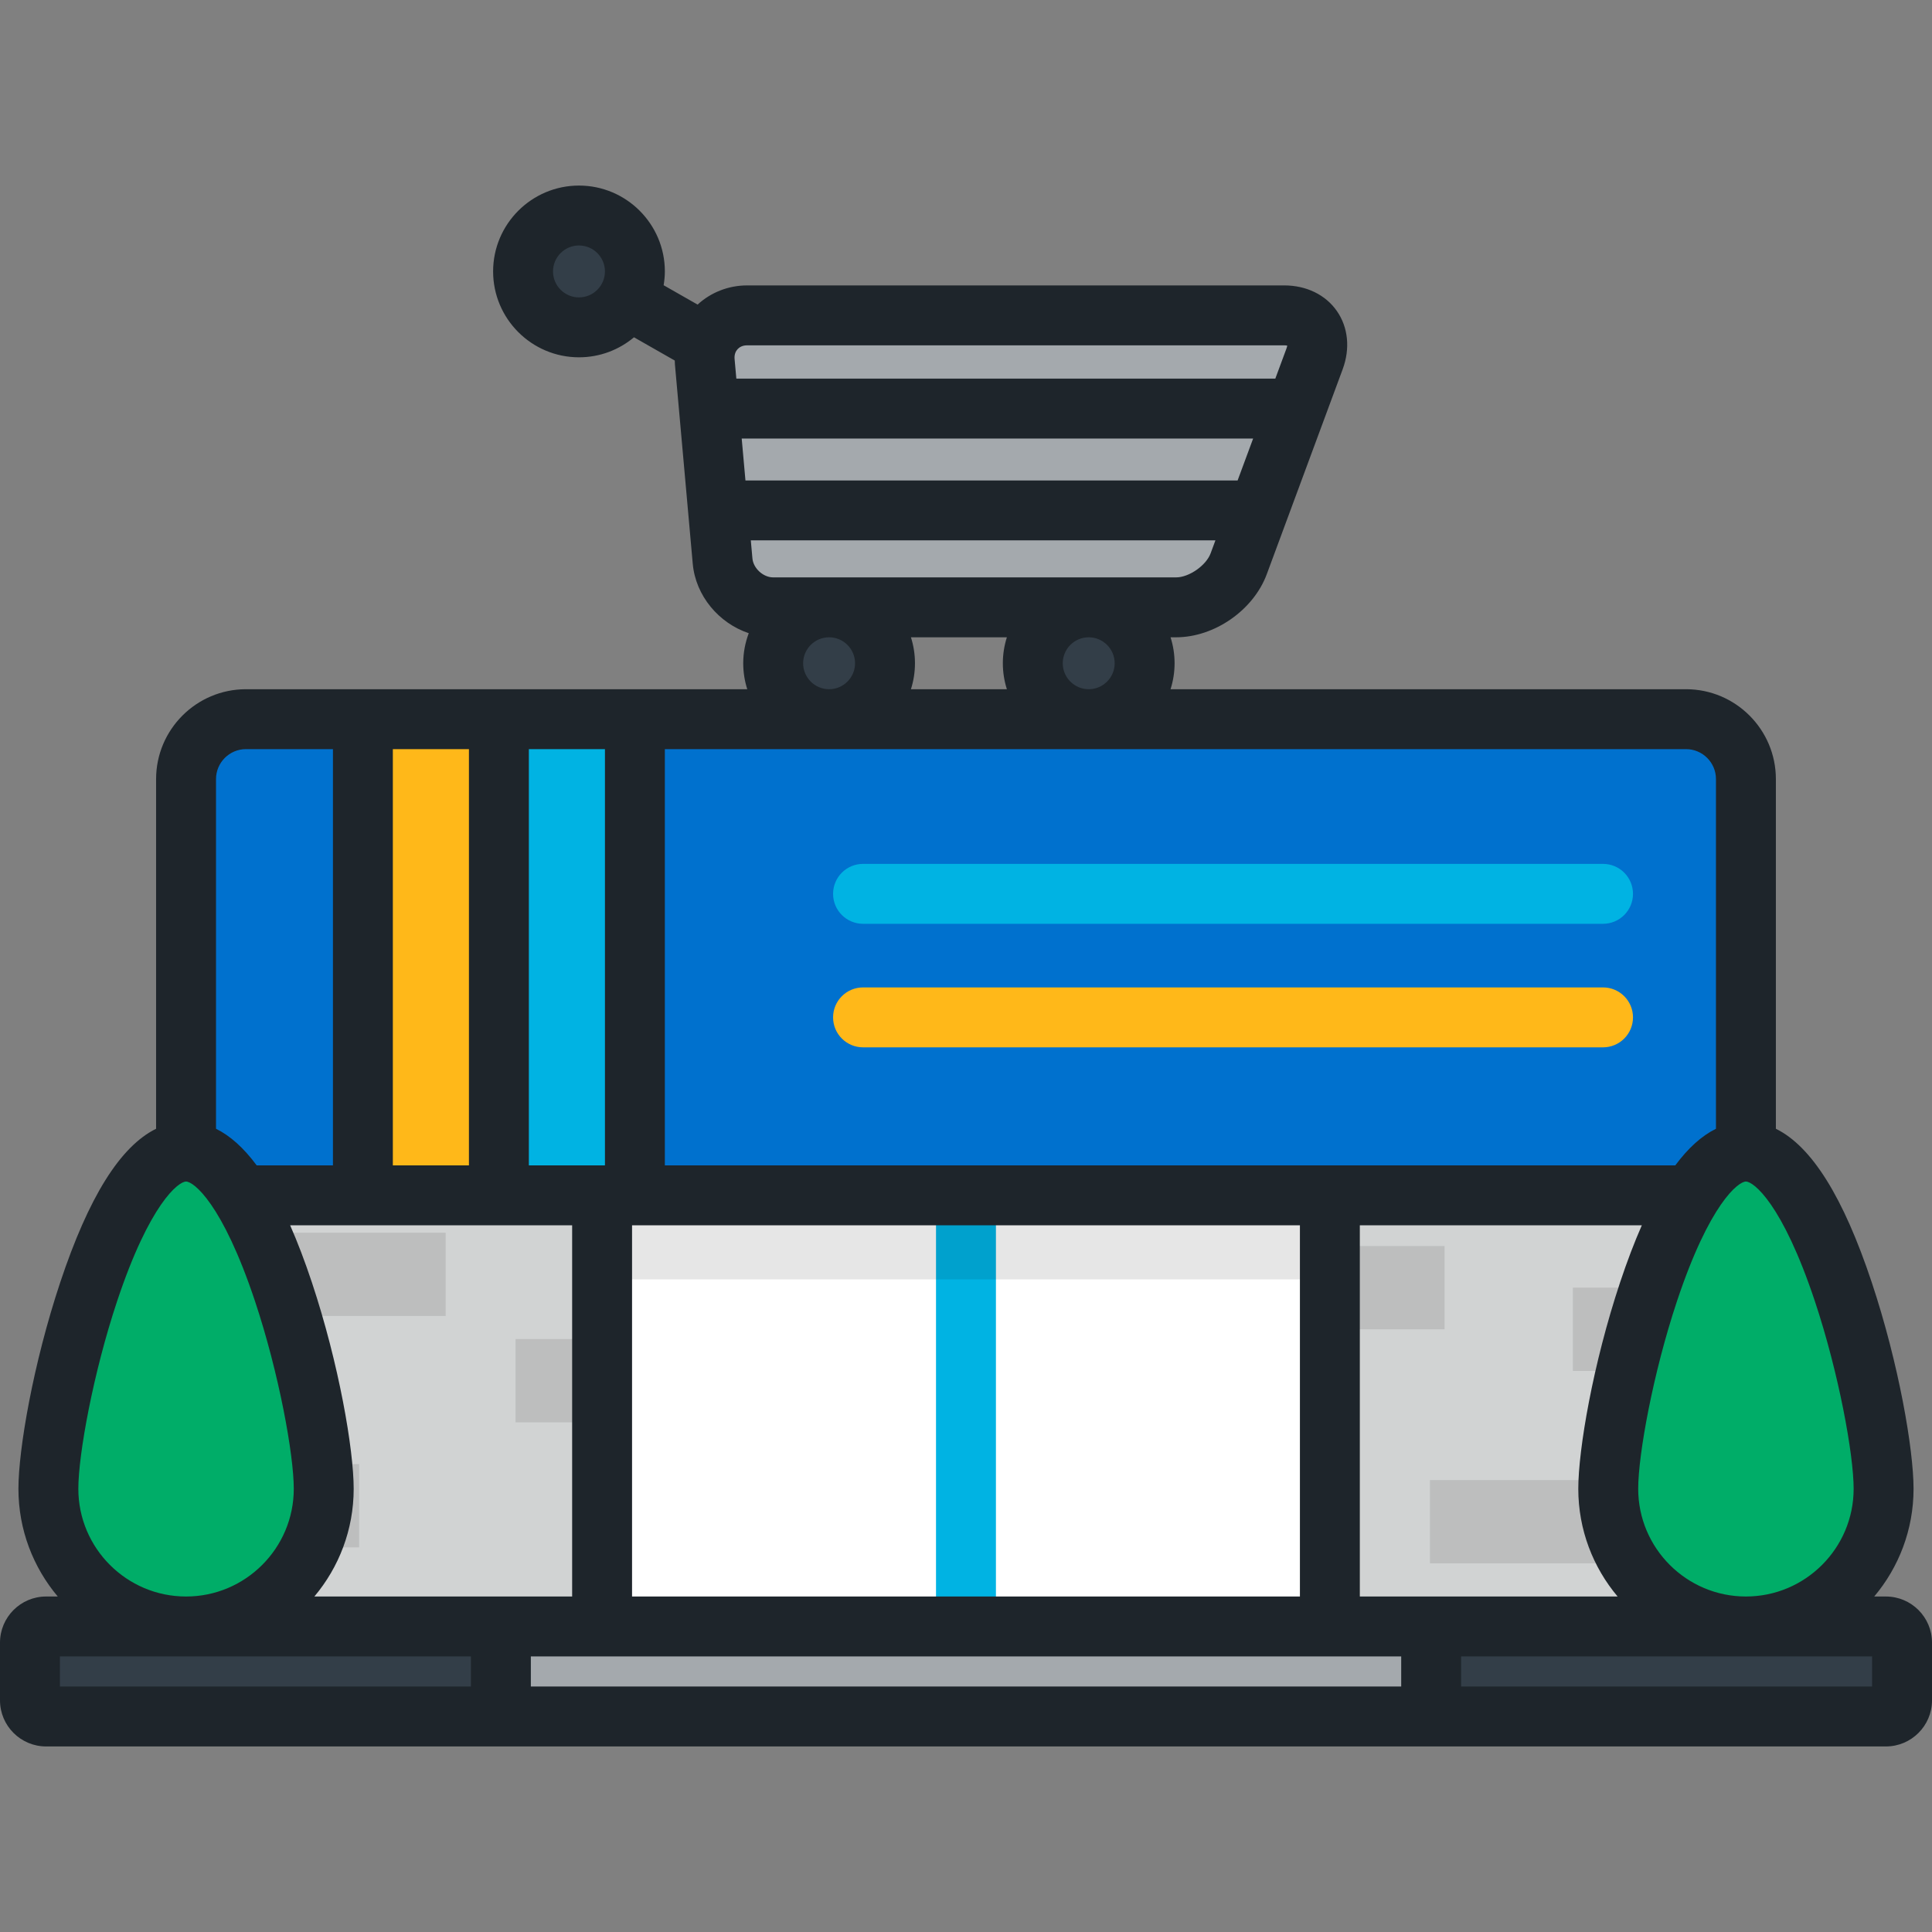 <?xml version="1.0" encoding="iso-8859-1"?>
<!-- Uploaded to: SVG Repo, www.svgrepo.com, Generator: SVG Repo Mixer Tools -->
<svg version="1.1" id="Layer_1" xmlns="http://www.w3.org/2000/svg" xmlns:xlink="http://www.w3.org/1999/xlink" 
	 viewBox="0 0 512 512" xml:space="preserve">
<rect x="0" y="0" width="512" height="512" fill="#808080" stroke="none"/>
<path style="fill:#D1D3D3;" d="M462.687,442.959V206.464c0-8.732-7.145-15.877-15.877-15.877H65.183
	c-8.732,0-15.877,7.145-15.877,15.877v236.495H462.687z"/>
<rect x="49.307" y="387.995" style="opacity:0.1;enable-background:new    ;" width="45.864" height="22.071"/>
<rect x="72.241" y="326.678" style="opacity:0.1;enable-background:new    ;" width="45.864" height="22.071"/>
<rect x="336.965" y="330.213" style="opacity:0.1;enable-background:new    ;" width="45.864" height="22.07"/>
<rect x="416.827" y="341.242" style="opacity:0.1;enable-background:new    ;" width="45.864" height="22.07"/>
<rect x="378.955" y="392.229" style="opacity:0.1;enable-background:new    ;" width="45.864" height="22.071"/>
<rect x="136.628" y="354.865" style="opacity:0.1;enable-background:new    ;" width="45.864" height="22.07"/>
<path style="fill:#0071CE;" d="M446.81,190.588H65.183c-8.732,0-15.877,7.145-15.877,15.877v110.309h413.381V206.466
	C462.687,197.733,455.542,190.588,446.81,190.588z"/>
<rect x="159.565" y="316.77" style="fill:#FFFFFF;" width="192.865" height="126.191"/>
<path style="fill:#333E48;" d="M504.061,450.611c0,2.351-1.922,4.275-4.275,4.275H12.214c-2.352,0-4.275-1.924-4.275-4.275v-15.302
	c0-2.353,1.923-4.277,4.275-4.277h487.573c2.353,0,4.275,1.924,4.275,4.277V450.611z"/>
<rect x="248.054" y="316.77" style="fill:#00B3E3;" width="15.876" height="114.252"/>
<rect x="159.565" y="316.77" style="opacity:0.1;enable-background:new    ;" width="192.865" height="22.281"/>
<path style="fill:#A4A9AD;" d="M348.37,95.12c2.353-6.349-1.263-11.544-8.035-11.544H197.982c-6.771,0-11.818,5.518-11.216,12.263
	l4.725,52.85c0.603,6.744,6.637,12.261,13.408,12.261h106.779c6.771,0,14.236-5.195,16.588-11.544L348.37,95.12z"/>
<g>
	<circle style="fill:#333E48;" cx="219.718" cy="175.771" r="14.819"/>
	<circle style="fill:#333E48;" cx="153.436" cy="71.933" r="14.819"/>
	<circle style="fill:#333E48;" cx="288.519" cy="175.771" r="14.819"/>
</g>
<path style="fill:#00B3E3;" d="M424.822,244.816H228.715c-4.384,0-7.939-3.553-7.939-7.939s3.554-7.939,7.939-7.939h196.106
	c4.385,0,7.939,3.553,7.939,7.939C432.76,241.263,429.206,244.816,424.822,244.816z"/>
<path style="fill:#FFB819;" d="M424.822,277.555H228.715c-4.384,0-7.939-3.553-7.939-7.939c0-4.385,3.554-7.939,7.939-7.939h196.106
	c4.385,0,7.939,3.553,7.939,7.939C432.76,274,429.206,277.555,424.822,277.555z"/>
<g>
	<path style="fill:#00AD68;" d="M499.172,394.547c0-20.15-16.335-89.367-36.486-89.367c-20.149,0-36.486,69.217-36.486,89.367
		s16.336,36.485,36.486,36.485C482.837,431.031,499.172,414.697,499.172,394.547z"/>
	<path style="fill:#00AD68;" d="M85.791,394.547c0-20.15-16.335-89.367-36.486-89.367c-20.149,0-36.486,69.217-36.486,89.367
		s16.336,36.485,36.486,36.485C69.456,431.031,85.791,414.697,85.791,394.547z"/>
</g>
<rect x="132.214" y="190.589" style="fill:#00B3E3;" width="36.041" height="126.191"/>
<rect x="96.173" y="190.589" style="fill:#FFB819;" width="36.041" height="126.191"/>
<rect x="132.743" y="431.033" style="fill:#A4A9AD;" width="246.529" height="23.855"/>
<path style="fill:#1E252B;" d="M499.786,423.093h-3.097c6.498-7.727,10.422-17.684,10.422-28.546
	c0-10.395-3.888-33.115-11.093-54.749c-7.515-22.562-15.878-35.983-25.392-40.663v-92.67c0-13.131-10.684-23.816-23.816-23.816
	H310.208c0.69-2.172,1.069-4.482,1.069-6.88c0-2.398-0.378-4.708-1.069-6.88h1.47c10.169,0,20.501-7.19,24.033-16.726l20.103-54.284
	c2.038-5.498,1.482-11.128-1.523-15.446c-3.006-4.319-8.093-6.795-13.956-6.795H197.982c-4.913,0-9.601,1.845-13.112,5.085
	l-8.998-5.131c0.195-1.194,0.322-2.41,0.322-3.658c0-12.548-10.209-22.757-22.757-22.757c-12.548,0-22.757,10.209-22.757,22.757
	s10.209,22.757,22.757,22.757c5.543,0,10.626-1.997,14.578-5.304l10.807,6.163c0.013,0.331,0.007,0.664,0.038,0.996l4.725,52.85
	c0.762,8.523,6.939,15.767,14.843,18.41c-0.931,2.483-1.466,5.159-1.466,7.963c0,2.399,0.378,4.708,1.069,6.88H65.183
	c-13.132,0-23.816,10.684-23.816,23.816v92.67c-9.514,4.681-17.877,18.1-25.392,40.663C8.771,361.43,4.883,384.151,4.883,394.546
	c0,10.862,3.924,20.819,10.422,28.546h-3.091C5.479,423.093,0,428.574,0,435.309v15.302c0,6.734,5.479,12.214,12.214,12.214h487.573
	c6.734,0,12.214-5.48,12.214-12.214v-15.302C512,428.574,506.52,423.093,499.786,423.093z M153.436,78.813
	c-3.794,0-6.88-3.087-6.88-6.88s3.087-6.88,6.88-6.88c3.794,0,6.88,3.087,6.88,6.88S157.23,78.813,153.436,78.813z M462.687,313.118
	c2.001,0,9.649,5.824,18.267,31.697c6.35,19.063,10.28,40.656,10.28,49.73c0,15.741-12.806,28.546-28.547,28.546
	c-15.741,0-28.547-12.805-28.547-28.546c0-9.074,3.93-30.668,10.28-49.73C453.039,318.942,460.686,313.118,462.687,313.118z
	 M428.684,423.093h-68.316v-98.38h74.735c-1.97,4.475-3.885,9.497-5.747,15.086c-7.206,21.633-11.093,44.353-11.093,54.749
	C418.263,405.409,422.186,415.366,428.684,423.093z M320.823,146.649c-1.19,3.211-5.718,6.364-9.144,6.364H204.9
	c-2.643,0-5.266-2.397-5.501-5.03l-0.428-4.78h123.127L320.823,146.649z M295.4,175.77c0,3.794-3.086,6.88-6.88,6.88
	c-3.794,0-6.88-3.087-6.88-6.88c0-3.794,3.086-6.88,6.88-6.88C292.314,168.89,295.4,171.976,295.4,175.77z M266.832,182.65h-25.425
	c0.69-2.172,1.069-4.482,1.069-6.88s-0.378-4.708-1.069-6.88h25.425c-0.69,2.172-1.069,4.482-1.069,6.88
	C265.763,178.167,266.141,180.478,266.832,182.65z M226.598,175.77c0,3.794-3.087,6.88-6.88,6.88c-3.794,0-6.88-3.087-6.88-6.88
	c0-3.794,3.087-6.88,6.88-6.88C223.512,168.89,226.598,171.976,226.598,175.77z M194.674,95.134
	c-0.116-1.302,0.367-2.132,0.794-2.597c0.427-0.466,1.209-1.021,2.515-1.021h142.353c0.348,0,0.612,0.035,0.797,0.075
	c-0.026,0.186-0.086,0.447-0.206,0.773l-2.952,7.97H195.138L194.674,95.134z M197.552,127.325l-0.994-11.114h135.537l-4.116,11.114
	H197.552z M176.194,198.527H446.81c4.378,0,7.939,3.561,7.939,7.939v92.671c-3.768,1.853-7.354,5.079-10.781,9.7H176.194V198.527z
	 M167.501,324.712h176.99v98.38h-176.99V324.712z M140.152,198.527h20.165v110.309h-20.165V198.527z M82.637,339.798
	c-1.862-5.59-3.777-10.611-5.748-15.086h74.735v98.38H83.308c6.497-7.727,10.422-17.684,10.422-28.546
	C93.73,384.152,89.842,361.431,82.637,339.798z M104.108,198.527h20.165v110.309h-20.165V198.527z M57.245,206.466
	c0-4.378,3.562-7.939,7.939-7.939h23.048v110.309H68.025c-3.425-4.621-7.012-7.846-10.779-9.7V206.466z M31.04,344.817
	c8.618-25.873,16.267-31.697,18.267-31.697s9.649,5.824,18.267,31.697c6.35,19.063,10.28,40.656,10.28,49.73
	c0,15.741-12.806,28.546-28.547,28.546S20.76,410.287,20.76,394.547C20.76,385.473,24.69,363.879,31.04,344.817z M124.8,446.948
	H15.877v-7.978H124.8V446.948z M371.332,446.948H140.678v-7.978h230.655v7.978H371.332z M496.123,446.948H387.209v-7.978h108.913
	v7.978H496.123z"/>
</svg>